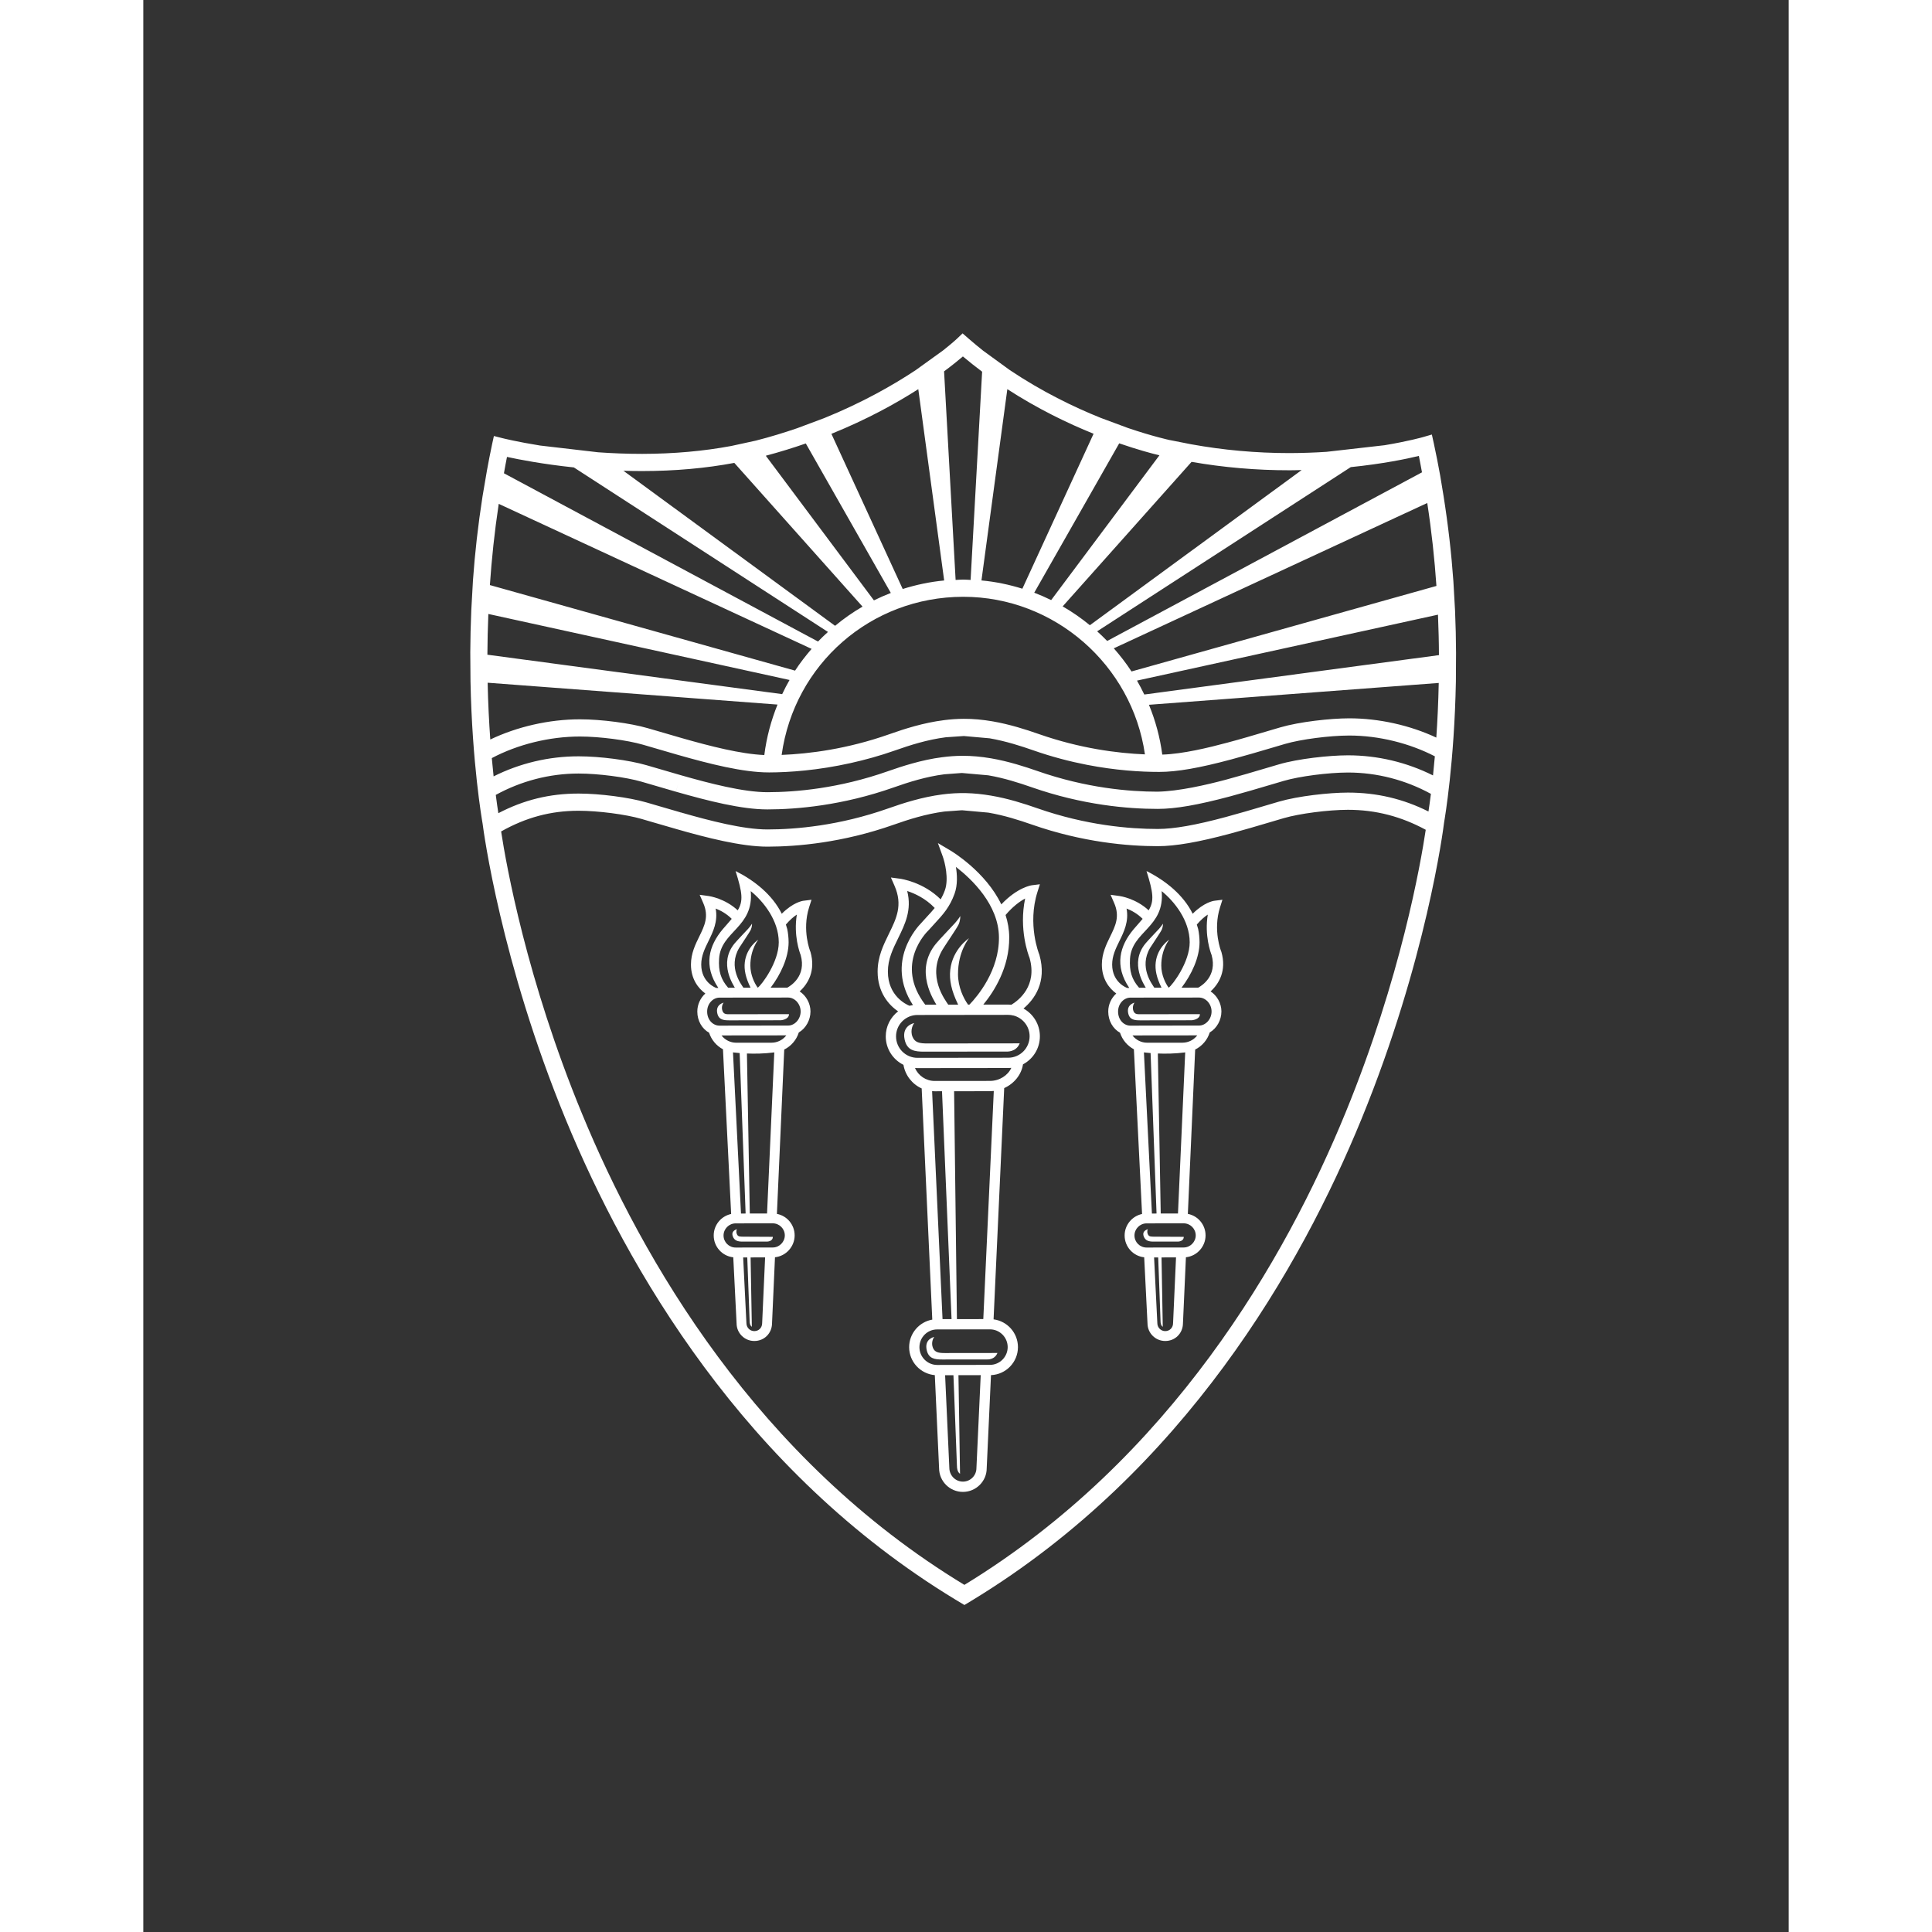 <?xml version="1.0" encoding="UTF-8" standalone="no"?>
<svg
   version="1.1"
   width="256"
   height="256"
   viewBox="15 15 79.92 93.84"
   xmlns="http://www.w3.org/2000/svg"
   xmlns:svg="http://www.w3.org/2000/svg">
  <rect x="15" y="15" width="79.92" height="93.84" fill="#333333" stroke="none"/>
  <g>
	  <g id="group-R5">
	      <path
	         id="path2"
	         d="M 345.598,445.746 327,445.719 c -2.191,0 -4.062,0.097 -4.602,2.594 -0.703,3.23 2.348,3.871 2.348,3.871 -0.266,-0.192 -1.019,-1.61 -0.422,-3.094 0.539,-1.336 1.637,-1.137 3.473,-1.137 l 20.793,0.02 c 0,-2.02 -2.992,-2.227 -2.992,-2.227"
	         style="fill:#ffffff;fill-opacity:1;fill-rule:nonzero;stroke:none"
	         transform="matrix(0.133,0,0,-0.133,0,123.84)" />
	      <path
	         id="path3"
	         d="m 340.574,364.918 h -9.043 c -1.539,0.004 -2.926,0.293 -3.488,1.996 -0.688,2.051 1.586,2.531 1.586,2.531 -0.176,-0.14 -0.473,-0.8 -0.047,-1.84 0.379,-0.945 1.227,-0.882 2.523,-0.894 l 10.583,-0.055 c 0.003,-1.742 -2.114,-1.738 -2.114,-1.738"
	         style="fill:#ffffff;fill-opacity:1;fill-rule:nonzero;stroke:none"
	         transform="matrix(0.133,0,0,-0.133,0,123.84)" />
	      <path
	         id="path4"
	         d="m 348.316,443.82 -25.086,-0.039 c -2.375,0 -4.519,2.043 -4.527,5.137 0,2.949 2.168,5.098 4.516,5.098 l 25.09,0.027 c 2.332,0 4.527,-2.258 4.535,-5.086 0,-2.848 -2.192,-5.137 -4.528,-5.137 z m -6.097,-6.265 -12.852,-0.008 c -2.203,-0.012 -4.172,1.027 -5.422,2.66 l 23.668,0.027 c -1.238,-1.629 -3.199,-2.668 -5.394,-2.679 z m -8.989,-3.946 c 2.739,-0.113 6.297,-0.082 9.989,0.403 l -2.641,-58.828 -6.301,-0.016 z m -5.089,0.411 c 0,0 0.914,-0.129 2.433,-0.25 l 2.176,-58.602 -1.691,-0.004 z m 18.922,-66.844 c 0,-2.367 -1.985,-4.41 -4.411,-4.41 l -13.535,-0.02 c -2.445,-0.008 -4.429,1.961 -4.429,4.402 0,2.399 1.968,4.415 4.417,4.422 l 13.54,0.016 c 2.433,0.004 4.418,-1.981 4.418,-4.41 z m -8.274,-32.039 c 0,-1.61 -1.18,-2.91 -2.871,-2.91 -1.578,-0.004 -2.875,1.304 -2.875,2.906 l -1.191,24.004 h 1.5 l 0.859,-23.215 c 0,-1.75 0.812,-2.106 0.812,-2.106 l -0.453,25.321 5.297,0.008 z m -22.25,130.965 c 0,3.16 1.285,5.789 2.649,8.566 1.656,3.387 3.5,7.133 2.625,11.875 1.738,-0.664 3.949,-1.844 5.863,-3.758 -1.215,-1.472 -2.551,-2.91 -3.289,-3.797 -5.114,-6.093 -7.09,-13.343 -1.598,-21.429 h -0.785 c -0.051,0.011 -5.457,1.933 -5.465,8.543 z m 18.082,26.808 c 4.574,-3.699 10.219,-10.668 10.234,-18.676 0,-7.23 -6.195,-15.527 -7.675,-16.593 -1.2,1.621 -2.688,4.652 -2.7,8.093 -0.015,5.965 2.903,9.457 2.903,9.457 0,0 -4.305,-2.777 -4.934,-8.296 -0.308,-2.7 0.281,-5.528 2.106,-9.254 h -2.614 c -0.703,1.125 -5.742,7.422 -1.546,14.531 0.703,1.168 3.863,5.738 4.257,6.668 0.493,1.125 0.442,2.183 0.442,2.183 -0.524,-0.855 -1.426,-1.871 -1.426,-1.871 -0.914,-0.996 -3.996,-4.199 -4.973,-5.379 -6.027,-7.32 -0.164,-15.46 0.118,-16.144 -0.313,0 -2.446,0 -2.446,0 -2.687,3.07 -3.578,6.062 -3.308,10.562 0.601,10.114 12.777,11.383 11.562,24.719 z m 16.832,-8.574 c -1.242,-7.613 1.031,-13.836 1.406,-14.773 2.149,-7.7 -3.671,-11.254 -4.957,-11.942 l -0.175,0.035 -5.84,-0.008 c 3.644,4.778 6.562,11.02 6.562,16.586 -0.011,1.696 -0.183,3.297 -0.504,4.836 l -0.488,1.633 c 1.481,1.719 2.863,2.902 3.996,3.633 z m 1.027,-28.047 c 3.086,2.774 5.907,7.594 3.958,14.402 l -0.083,0.204 c -0.027,0.066 -3.085,7.64 -0.433,16.074 l 0.891,2.789 -2.899,-0.363 c -0.422,-0.047 -3.824,-0.586 -7.965,-4.747 -3.449,6.969 -10.027,12.172 -16.863,15.594 2.512,-8.004 2.844,-10.937 0.781,-14.351 -4.672,4.355 -10.355,5.195 -10.613,5.226 l -3.289,0.453 1.328,-3.054 c 2.113,-4.875 0.453,-8.258 -1.48,-12.196 -1.418,-2.898 -3.028,-6.183 -3.028,-10.23 0.004,-5.313 2.699,-8.719 5.25,-10.57 -1.785,-1.622 -2.937,-4.004 -2.926,-6.614 0,-3.351 1.707,-6.265 4.305,-7.715 0.848,-2.617 2.672,-4.773 5.063,-6.043 L 327.465,375 c -3.652,-0.766 -6.379,-4.035 -6.367,-7.855 0,-4.133 3.132,-7.547 7.144,-7.961 l 1.207,-24.114 c 0,-3.566 2.899,-6.457 6.469,-6.453 3.727,0 6.434,2.899 6.473,6.391 l 1.082,24.187 c 4.058,0.426 7.191,3.942 7.179,7.985 0,3.902 -2.789,7.156 -6.476,7.855 l 2.676,60.016 c 2.523,1.258 4.464,3.504 5.32,6.242 2.598,1.523 4.266,4.555 4.266,7.672 -0.008,2.937 -1.567,5.75 -3.958,7.324"
	         style="fill:#ffffff;fill-opacity:1;fill-rule:nonzero;stroke:none"
	         transform="matrix(0.133,0,0,-0.133,0,123.84)" />
	      <path
	         id="path5"
	         d="m 495.664,445.746 -18.598,-0.027 c -2.187,0 -4.058,0.097 -4.597,2.594 -0.703,3.23 2.347,3.871 2.347,3.871 -0.261,-0.192 -1.011,-1.61 -0.421,-3.094 0.539,-1.336 1.636,-1.137 3.472,-1.137 l 20.793,0.02 c 0,-2.02 -2.996,-2.227 -2.996,-2.227"
	         style="fill:#ffffff;fill-opacity:1;fill-rule:nonzero;stroke:none"
	         transform="matrix(0.133,0,0,-0.133,0,123.84)" />
	      <path
	         id="path6"
	         d="m 490.645,364.918 h -9.043 c -1.543,0.004 -2.926,0.293 -3.493,1.996 -0.683,2.051 1.59,2.531 1.59,2.531 -0.176,-0.14 -0.472,-0.8 -0.051,-1.84 0.383,-0.945 1.231,-0.882 2.528,-0.894 l 10.582,-0.055 c 0.004,-1.742 -2.113,-1.738 -2.113,-1.738"
	         style="fill:#ffffff;fill-opacity:1;fill-rule:nonzero;stroke:none"
	         transform="matrix(0.133,0,0,-0.133,0,123.84)" />
	      <path
	         id="path7"
	         d="m 498.391,443.82 -25.094,-0.039 c -2.375,0 -4.52,2.043 -4.527,5.137 0,2.949 2.171,5.098 4.519,5.098 l 25.09,0.027 c 2.332,0 4.527,-2.258 4.535,-5.086 0,-2.848 -2.195,-5.137 -4.523,-5.137 z m -6.102,-6.265 -12.855,-0.008 c -2.2,-0.012 -4.161,1.027 -5.418,2.66 l 23.668,0.027 c -1.239,-1.629 -3.2,-2.668 -5.395,-2.679 z m -8.992,-3.946 c 2.738,-0.113 6.308,-0.082 9.988,0.403 l -2.637,-58.828 -6.3,-0.016 z m -5.086,0.411 c 0,0 0.914,-0.129 2.434,-0.25 l 2.175,-58.602 -1.691,-0.004 z m 18.918,-66.844 c 0,-2.367 -1.981,-4.41 -4.41,-4.41 l -13.531,-0.02 c -2.45,-0.008 -4.43,1.961 -4.43,4.402 0,2.399 1.972,4.415 4.414,4.422 l 13.539,0.016 c 2.437,0.004 4.418,-1.981 4.418,-4.41 z m -8.274,-32.039 c 0,-1.61 -1.179,-2.91 -2.867,-2.91 -1.578,-0.004 -2.879,1.304 -2.879,2.906 l -1.187,24.004 h 1.5 l 0.855,-23.215 c 0,-1.75 0.813,-2.106 0.813,-2.106 l -0.449,25.321 5.293,0.008 z m -22.246,130.965 c 0,3.16 1.286,5.789 2.645,8.566 1.656,3.387 3.5,7.133 2.617,11.875 1.754,-0.664 3.957,-1.844 5.871,-3.758 -1.219,-1.469 -2.551,-2.91 -3.293,-3.797 -5.105,-6.093 -7.078,-13.343 -1.59,-21.429 h -0.785 c -0.054,0.011 -5.461,1.933 -5.465,8.543 z m 18.082,26.808 c 4.579,-3.699 10.223,-10.668 10.235,-18.676 0,-7.23 -6.192,-15.527 -7.684,-16.593 -1.195,1.621 -2.683,4.652 -2.691,8.093 -0.008,5.965 2.906,9.457 2.906,9.457 0,0 -4.309,-2.777 -4.937,-8.296 -0.305,-2.7 0.281,-5.528 2.113,-9.254 h -2.625 c -0.695,1.125 -5.738,7.422 -1.543,14.531 0.703,1.168 3.859,5.738 4.258,6.668 0.492,1.125 0.441,2.183 0.441,2.183 -0.523,-0.855 -1.43,-1.871 -1.43,-1.871 -0.906,-0.996 -3.996,-4.199 -4.972,-5.379 -6.028,-7.32 -0.16,-15.46 0.121,-16.144 -0.313,0 -2.445,0 -2.445,0 -2.688,3.07 -3.579,6.062 -3.309,10.562 0.601,10.114 12.781,11.383 11.562,24.719 z m 16.84,-8.574 c -1.25,-7.613 1.024,-13.836 1.399,-14.773 2.14,-7.7 -3.668,-11.254 -4.957,-11.942 l -0.18,0.035 -5.84,-0.008 c 3.649,4.778 6.567,11.02 6.567,16.586 -0.008,1.696 -0.184,3.297 -0.504,4.836 l -0.489,1.633 c 1.481,1.719 2.864,2.902 4.004,3.633 z m 1.02,-28.047 c 3.086,2.774 5.906,7.594 3.957,14.402 l -0.078,0.204 c -0.032,0.066 -3.09,7.64 -0.434,16.074 l 0.887,2.789 -2.903,-0.363 c -0.414,-0.047 -3.824,-0.586 -7.96,-4.75 -3.442,6.972 -10.028,12.171 -16.864,15.597 2.508,-8 2.84,-10.933 0.782,-14.347 -4.676,4.351 -10.356,5.191 -10.614,5.222 l -3.289,0.453 1.328,-3.054 c 2.106,-4.875 0.45,-8.258 -1.484,-12.196 -1.414,-2.898 -3.031,-6.183 -3.031,-10.23 0.007,-5.317 2.711,-8.719 5.257,-10.574 -1.785,-1.625 -2.937,-4 -2.925,-6.61 0,-3.351 1.707,-6.265 4.304,-7.715 0.848,-2.617 2.68,-4.773 5.063,-6.043 L 477.531,375 c -3.648,-0.766 -6.375,-4.035 -6.367,-7.855 0,-4.133 3.141,-7.547 7.145,-7.961 l 1.207,-24.114 c 0,-3.566 2.898,-6.457 6.472,-6.453 3.727,0 6.43,2.899 6.473,6.391 l 1.086,24.187 c 4.055,0.426 7.187,3.942 7.172,7.985 0,3.902 -2.785,7.156 -6.469,7.855 l 2.672,60.016 c 2.519,1.258 4.465,3.504 5.32,6.242 2.598,1.523 4.266,4.555 4.266,7.672 -0.008,2.937 -1.567,5.75 -3.957,7.324"
	         style="fill:#ffffff;fill-opacity:1;fill-rule:nonzero;stroke:none"
	         transform="matrix(0.133,0,0,-0.133,0,123.84)" />
	      <path
	         id="path8"
	         d="m 428.656,432.066 -33.144,-0.039 c -4.317,-0.007 -7.824,3.504 -7.828,7.817 -0.012,4.32 3.496,7.824 7.808,7.832 l 33.145,0.043 c 0.586,0 1.148,-0.071 1.687,-0.192 l 0.043,-0.07 c 0,0 0.039,0.02 0.09,0.051 3.438,-0.828 6.008,-3.918 6.012,-7.606 0,-4.308 -3.492,-7.836 -7.813,-7.836 z m -6.652,-8.468 -20.199,-0.02 c -3.215,0 -5.996,1.945 -7.2,4.731 0.301,-0.02 0.602,-0.036 0.907,-0.036 l 33.156,0.036 c 0.379,0 0.754,0.015 1.117,0.054 -1.25,-2.75 -4.308,-4.754 -7.781,-4.765 z m -2.453,-86.981 -9.633,-0.015 -1.027,83.218 13.125,0.024 c 0.464,0 0.91,0.027 1.367,0.078 z m 8.906,-10.222 c 0,-3.575 -2.898,-6.497 -6.477,-6.5 l -19.265,-0.028 c -3.574,0 -6.485,2.914 -6.488,6.485 0,3.578 2.898,6.488 6.464,6.488 l 19.274,0.027 c 3.57,0.004 6.48,-2.894 6.492,-6.472 z m -11.414,-44.18 c 0.012,-2.727 -2.207,-4.953 -4.93,-4.953 -2.73,0 -4.941,2.215 -4.965,5.031 l -1.543,33.828 3.043,0.004 1.278,-33.055 c 0,-2.433 1.129,-2.929 1.129,-2.929 l -0.575,35.984 8.129,0.02 z m -12.57,137.605 3.484,-83.218 -3.293,-0.004 -3.812,83.261 c 0.312,-0.031 0.632,-0.046 0.953,-0.046 z m -19.766,43.668 c -0.016,4.555 1.813,8.262 3.738,12.2 2.508,5.105 5.082,10.363 3.313,17.261 2.722,-0.875 6.726,-2.699 10.047,-6.195 -0.817,-1.016 -1.723,-1.992 -2.692,-3.039 -0.722,-0.797 -1.476,-1.613 -2.273,-2.508 -1.125,-1.137 -13.301,-13.988 -2.981,-29.914 -0.437,-0.059 -0.859,-0.141 -1.281,-0.25 -1.172,0.473 -7.859,3.586 -7.871,12.445 z m 24.356,28.492 c 1.148,3.204 0.957,6.891 0.484,9.782 5.723,-4.422 15.637,-13.797 15.719,-25.723 0.089,-12.105 -7.77,-21.465 -10.77,-24.574 l -0.512,-0.008 c -1.64,2.254 -3.671,6.41 -3.671,11.137 -0.024,8.269 4.015,13.113 4.015,13.113 0,0 -5.961,-3.867 -6.836,-11.5 -0.422,-3.73 0.383,-7.637 2.871,-12.75 h -3.625 c -1.129,1.731 -7.843,10.332 -2.093,20.051 0.964,1.629 5.332,7.957 5.898,9.246 0.684,1.57 0.598,3.039 0.598,3.039 -0.707,-1.188 -1.981,-2.605 -1.981,-2.605 -1.254,-1.391 -5.531,-5.825 -6.887,-7.465 -8.179,-9.93 -0.535,-20.977 0.137,-22.278 l -4.062,-0.011 c -11.371,14.855 0.617,26.609 1.156,27.125 l 0.125,0.129 c 0.773,0.886 1.523,1.691 2.242,2.468 2.914,3.16 5.426,5.891 7.192,10.824 z m 25.761,-1.781 c -2.324,-11.187 1.156,-20.504 1.629,-21.695 2.883,-10.219 -3.973,-15.469 -6.648,-17.09 -0.383,0.043 -0.774,0.063 -1.168,0.063 l -9.086,-0.012 c 3.922,4.765 9.551,13.535 9.465,24.605 -0.016,2.86 -0.512,5.559 -1.336,8.118 2.758,3.23 5.3,5.035 7.144,6.011 z m -0.594,-40.164 c 3.813,3.215 8.692,9.516 5.809,19.61 l -0.07,0.199 c -0.055,0.113 -4.399,10.91 -0.633,22.785 l 0.883,2.785 -2.899,-0.359 c -0.234,-0.032 -5.242,-0.715 -11.191,-6.992 -5.723,11.937 -17.981,19.328 -18.664,19.722 l -4.492,2.656 1.785,-4.914 c 0.722,-1.996 2.269,-8.086 0.773,-12.277 -0.457,-1.27 -0.976,-2.355 -1.543,-3.352 -6.402,6.364 -14.523,7.504 -14.886,7.551 l -3.293,0.434 1.332,-3.039 c 3.062,-7.043 0.691,-11.895 -2.055,-17.504 -2.031,-4.141 -4.137,-8.43 -4.125,-13.852 0.004,-7.461 3.969,-12.113 7.48,-14.48 -2.742,-2.125 -4.519,-5.438 -4.511,-9.164 0.004,-4.551 2.644,-8.481 6.465,-10.375 0.652,-3.856 3.199,-7.059 6.656,-8.621 l 3.871,-84.422 c -4.805,-0.848 -8.453,-5.051 -8.449,-10.078 0.011,-5.352 4.136,-9.746 9.375,-10.196 l 1.558,-33.957 c 0,-4.793 3.914,-8.699 8.707,-8.687 4.793,0 8.696,3.914 8.684,8.625 l 1.566,34.019 c 5.469,0.223 9.848,4.719 9.848,10.246 -0.012,5.192 -3.898,9.469 -8.906,10.125 l 3.883,84.457 c 3.625,1.629 6.289,4.883 6.863,8.668 3.676,1.946 6.179,5.817 6.168,10.266 0,4.352 -2.426,8.149 -5.989,10.121"
	         style="fill:#ffffff;fill-opacity:1;fill-rule:nonzero;stroke:none"
	         transform="matrix(0.133,0,0,-0.133,0,123.84)" />
	      <path
	         id="path9"
	         d="m 393.691,439.734 c -0.957,2.375 0.25,4.672 0.672,4.993 0,0 -4.679,-0.805 -3.543,-6.02 0.868,-4.012 3.633,-4.434 7.172,-4.422 l 30.012,0.035 c 0,0 3.508,-0.328 4.84,2.996 l -33.559,-0.039 c -2.957,-0.011 -4.73,0.289 -5.594,2.457"
	         style="fill:#ffffff;fill-opacity:1;fill-rule:nonzero;stroke:none"
	         transform="matrix(0.133,0,0,-0.133,0,123.84)" />
	      <path
	         id="path10"
	         d="m 401.141,326.156 c -0.75,1.891 0.203,3.692 0.535,3.946 0,0 -3.692,-0.633 -2.805,-4.754 0.695,-3.168 2.875,-3.489 5.676,-3.485 l 16.359,0.02 c 0,0 2.762,-0.254 3.801,2.355 l -19.152,-0.023 c -2.328,0 -3.731,0.238 -4.414,1.941"
	         style="fill:#ffffff;fill-opacity:1;fill-rule:nonzero;stroke:none"
	         transform="matrix(0.133,0,0,-0.133,0,123.84)" />
	      <path
	         id="path11"
	         d="M 551.84,412.004 C 529.969,358.625 488.109,285.582 412.645,239.551 337.043,285.383 294.98,358.336 272.992,411.648 c -20.258,49.09 -27.66,90.797 -29.531,103.055 9.031,5.082 18.035,7.543 28.223,7.555 0.023,0 0.054,0 0.082,0 7.132,0 17.214,-1.313 22.988,-2.988 l 3.504,-1.028 c 2.933,-0.859 5.976,-1.754 9.066,-2.625 v -0.004 c 11.164,-3.195 23.856,-6.465 33.383,-6.465 0.02,0 0.043,0 0.066,0 10.684,0.016 27.344,1.415 46.067,8.016 5.332,1.883 11.691,3.922 18.504,4.816 l 6.164,0.446 c 0.121,0.008 0.242,0.008 0.363,0.008 l 9.527,-0.86 c 5.786,-0.984 11.243,-2.742 15.825,-4.336 18.644,-6.531 35.289,-7.914 45.996,-7.914 0.035,0 0.066,0 0.105,0 6.449,0.012 14.848,1.473 26.442,4.598 v -0.004 c 4.824,1.293 9.695,2.738 14.324,4.109 l 5.199,1.536 c 5.738,1.671 16.234,3.035 23.402,3.046 0.016,0 0.036,0 0.051,0 10.168,0 19.465,-2.464 28.387,-7.296 -1.793,-12.016 -9.055,-53.926 -29.289,-103.309 z M 344.402,561.039 c -2.339,-5.793 -4.007,-11.957 -4.824,-18.43 -8.539,0.344 -19.89,3.262 -30.035,6.157 l -12.539,3.648 c -6.344,1.848 -16.969,3.238 -24.742,3.238 -0.032,0 -0.067,0 -0.094,0 -11.184,-0.015 -22.816,-2.672 -32.664,-7.375 -0.441,6.176 -0.805,13.141 -0.965,20.739 z M 238.797,594.125 348.793,570.02 c -0.965,-1.676 -1.859,-3.403 -2.691,-5.172 l -107.657,14.398 c 0.016,4.758 0.149,9.77 0.352,14.879 z m 3.789,40.215 114.258,-52.965 c -2.168,-2.52 -4.219,-5.141 -6.035,-7.945 l -111.454,31.25 c 0.649,9.519 1.696,19.461 3.231,29.66 z m 3.016,17.14 c 4.414,-0.96 13.144,-2.652 24.421,-3.839 l 92.797,-60.078 c -1.246,-1.137 -2.472,-2.29 -3.629,-3.508 l -114.703,61.449 c 0.371,2 0.692,3.973 1.114,5.976 z m 49.378,-5.164 c 11.922,0.008 23.172,1.016 33.641,2.981 l 46.824,-52.492 c -3.547,-2.055 -6.886,-4.403 -10.023,-7.004 l -77.305,56.625 c 2.25,-0.063 4.516,-0.121 6.863,-0.11 z m 59.75,10.079 31.047,-54.594 c -2.101,-0.809 -4.16,-1.719 -6.168,-2.711 l -39.488,52.824 c 5.117,1.367 9.984,2.871 14.609,4.481 z m 41.079,19.832 9.449,-69.872 c -5.235,-0.492 -10.281,-1.585 -15.141,-3.109 l -26.039,56.664 c 13.012,5.266 23.66,11.149 31.731,16.317 z m 16.289,11.945 c 2.316,-1.949 4.664,-3.793 7.023,-5.567 l -4.207,-76.046 c -0.887,0.035 -1.746,0.125 -2.641,0.125 -0.035,0 -0.066,0 -0.097,0 -0.926,0 -1.821,-0.098 -2.735,-0.129 l -4.214,76.172 c 3.035,2.257 5.371,4.156 6.871,5.445 z m 16.23,-11.945 c 11.102,-7.184 22.086,-12.489 31.496,-16.286 L 433.82,603.352 c -4.804,1.492 -9.793,2.55 -14.941,3.019 z m 40.856,-19.789 c 6.636,-2.286 11.836,-3.692 14.683,-4.372 L 444.34,599.195 c -2.012,0.993 -4.074,1.883 -6.184,2.696 z m 26.425,-6.762 c 11.59,-2.031 23.61,-3.09 35.899,-3.074 1.484,0 2.879,0.05 4.312,0.086 l -77.347,-56.672 c -3.118,2.558 -6.434,4.859 -9.934,6.882 z m 58.133,-1.922 c 11.688,1.187 20.457,3.012 24.879,4.09 0.422,-2.004 0.75,-3.989 1.133,-5.992 L 464.789,584.266 c -1.18,1.214 -2.398,2.39 -3.656,3.523 z m 27.942,-13.102 c 1.601,-10.425 2.683,-20.582 3.347,-30.293 l -111.355,-31.23 c -1.942,2.984 -4.125,5.789 -6.469,8.453 z m 4.265,-55.558 -107.605,-14.387 c -0.824,1.727 -1.711,3.426 -2.664,5.082 l 109.918,24.082 c 0.203,-5.086 0.343,-10.043 0.351,-14.777 z m -76.515,-35.012 -0.817,3.035 c -6.672,-1.793 -16.215,-4.129 -23.707,-4.347 -0.828,6.367 -2.512,12.449 -4.867,18.191 l 105.832,7.973 c -0.148,-7.289 -0.473,-13.981 -0.887,-19.954 -9.64,4.504 -20.961,7.036 -31.769,7.036 -0.02,0 -0.039,0 -0.063,0 -6.828,-0.012 -18.086,-1.25 -25.113,-3.297 l -4.836,-1.426 c -4.707,-1.395 -9.66,-2.867 -14.586,-4.176 z m -96.918,11.758 -0.024,-0.477 -0.008,0.477 c -2.488,-0.016 -4.968,-0.188 -7.394,-0.504 v -0.008 c -7.356,-0.93 -14.156,-3.105 -19.848,-5.113 -15.336,-5.414 -29.226,-7.16 -39.332,-7.563 4.586,33.075 32.516,57.703 66.27,57.746 0.031,0 0.062,0 0.093,0 33.329,0 61.614,-24.945 66.305,-57.546 -10.043,0.414 -23.699,2.152 -38.793,7.437 -4.512,1.582 -10.515,3.531 -16.91,4.633 l -0.039,-0.231 0.031,0.231 c -3.625,0.617 -7.012,0.918 -10.351,0.918 z m -71.282,-19.582 c 0.016,0 0.036,0 0.047,0 7.469,0.019 17.887,0.758 29.821,3.418 5.168,1.152 10.593,2.625 16.234,4.617 5.367,1.895 11.769,3.945 18.527,4.805 l 6.586,0.453 9.418,-0.836 c 5.926,-1.024 11.578,-2.863 15.848,-4.356 6.918,-2.425 13.547,-4.132 19.707,-5.328 10.457,-2.031 19.539,-2.586 26.269,-2.586 0.039,0 0.075,0 0.11,0 6.461,0 14.617,1.422 26.445,4.598 4.973,1.332 9.984,2.812 14.738,4.219 l 4.817,1.422 c 5.719,1.671 16.203,3.035 23.371,3.046 0.016,0 0.031,0 0.047,0 10.758,0 21.976,-2.8 31.238,-7.589 -0.223,-2.508 -0.445,-4.84 -0.672,-6.977 -9.601,4.801 -20.25,7.34 -31.043,7.34 -0.031,0 -0.062,0 -0.086,0 -6.883,-0.016 -18.168,-1.25 -25.136,-3.297 l -5.176,-1.527 c -4.594,-1.364 -9.422,-2.793 -14.215,-4.078 -7.07,-1.887 -17.293,-4.243 -24.984,-4.375 -10.2,0 -26.032,1.316 -43.872,7.558 -2.21,0.77 -4.789,1.633 -7.57,2.438 -2.937,0.847 -6.098,1.636 -9.351,2.187 -3.602,0.617 -6.985,0.918 -10.368,0.918 -2.484,-0.012 -4.898,-0.176 -7.386,-0.512 v 0.004 c -3.879,-0.488 -7.586,-1.336 -11.082,-2.312 -3.125,-0.875 -6.086,-1.852 -8.778,-2.805 -17.902,-6.308 -33.8,-7.652 -43.98,-7.668 -0.024,0 -0.043,0 -0.063,0 -8.675,0 -20.875,3.145 -31.66,6.223 l -12.531,3.648 c -6.356,1.848 -16.953,3.231 -24.715,3.231 -0.043,0 -0.09,0 -0.141,0 -10.777,-0.008 -21.386,-2.532 -30.933,-7.321 -0.223,2.059 -0.445,4.286 -0.656,6.672 9.437,4.996 21,7.867 32.117,7.879 0.027,0 0.054,0 0.082,0 7.152,0 17.23,-1.308 23.004,-2.988 l 12.551,-3.656 0.863,3.019 -0.86,-3.019 c 11.786,-3.36 23.985,-6.465 33.418,-6.465 z m 167.719,-19.305 -0.812,3.031 c -11.051,-2.976 -18.942,-4.367 -24.828,-4.375 -0.032,0 -0.067,0 -0.102,0 -10.219,0 -26.098,1.317 -43.922,7.559 -4.851,1.691 -10.648,3.559 -16.91,4.617 -6.383,1.082 -11.875,1.207 -17.785,0.438 -7.41,-0.965 -14.188,-3.137 -19.84,-5.137 -17.891,-6.305 -33.797,-7.637 -43.988,-7.652 -0.024,0 -0.039,0 -0.059,0 -8.746,0 -20.906,3.14 -31.652,6.222 l -0.867,-3.019 0.851,3.019 c -3.066,0.871 -6.098,1.758 -9.016,2.621 l -3.515,1.028 c -6.363,1.843 -16.977,3.234 -24.738,3.234 -0.032,0 -0.063,0 -0.094,0 -10.528,-0.008 -19.914,-2.309 -29.231,-7.168 -0.242,1.578 -0.574,3.832 -0.937,6.676 9.211,5.051 19.566,7.797 30.152,7.805 0.043,0 0.086,0 0.125,0 7.141,0 17.195,-1.305 22.965,-2.981 l 12.543,-3.656 0.871,3.019 -0.859,-3.019 c 11.773,-3.36 23.965,-6.465 33.39,-6.465 0.02,0 0.047,0 0.071,0 10.672,0.02 27.324,1.426 46.054,8.027 5.379,1.899 11.793,3.946 18.543,4.805 l 6.137,0.457 c 0.125,0 0.242,0.004 0.371,0.004 l 9.496,-0.84 c 5.828,-1.004 11.281,-2.762 15.836,-4.351 18.664,-6.532 35.254,-7.911 45.93,-7.911 0.058,0 0.113,0 0.164,0 6.441,0 14.598,1.414 26.453,4.586 4.852,1.301 9.73,2.746 14.379,4.125 l 5.16,1.52 c 5.664,1.668 16.149,3.031 23.379,3.051 0.023,0 0.051,0 0.078,0 10.594,0 21.016,-2.731 30.27,-7.793 -0.344,-2.715 -0.653,-4.879 -0.895,-6.442 -9.238,4.633 -18.898,6.907 -29.379,6.907 -0.019,0 -0.039,0 -0.062,0 -6.825,-0.012 -18.102,-1.25 -25.149,-3.297 l -5.226,-1.543 c -4.578,-1.36 -9.391,-2.785 -14.16,-4.067 z m 82.887,78.285 -0.617,10.856 c -0.711,10.039 -1.91,20.562 -3.618,31.308 l -1.207,7.301 c -0.703,3.867 -1.457,7.766 -2.312,11.684 l -0.723,3.269 -3.215,-0.933 c -0.101,-0.032 -5.296,-1.512 -14.043,-2.969 l -21.207,-2.414 c -4.207,-0.274 -8.679,-0.445 -13.402,-0.461 -12.34,-0.008 -24.418,1.105 -36.066,3.226 l -7.446,1.469 c -0.129,0.031 -0.269,0.051 -0.402,0.071 -0.148,0.039 -6.117,1.308 -15.215,4.402 l -9.887,3.676 c -9.878,3.957 -21.597,9.66 -33.222,17.449 l -9.719,7.066 c -1.809,1.442 -3.617,2.918 -5.394,4.481 l -2.161,1.883 -2.066,-1.969 c -0.066,-0.067 -1.813,-1.703 -5.117,-4.301 l -9.926,-7.152 c -8.109,-5.379 -19.387,-11.84 -33.43,-17.528 l -9.886,-3.695 c -4.778,-1.633 -9.786,-3.176 -15.082,-4.523 -0.133,-0.039 -0.274,-0.055 -0.407,-0.09 l -8.582,-1.871 c -10.101,-1.883 -20.98,-2.864 -32.508,-2.879 -5.636,0 -11.015,0.215 -16.066,0.578 l -21.242,2.469 c -8.402,1.347 -13.586,2.656 -13.692,2.679 l -3.156,0.797 -0.695,-3.176 c -0.68,-3.14 -1.254,-6.253 -1.836,-9.371 l -1.621,-9.492 c -1.645,-10.523 -2.797,-20.82 -3.492,-30.66 l -0.614,-10.926 c -0.226,-5.324 -0.343,-10.461 -0.367,-15.418 l 0.078,-10.582 c 0.594,-29.742 4.133,-50.258 4.418,-51.91 0.328,-2.527 6.621,-50.426 30.41,-108.168 22.368,-54.211 65.141,-128.437 142.204,-175.203 l 3.347,-2.012 3.321,2.012 c 76.937,46.969 119.531,121.309 141.734,175.578 23.656,57.809 29.828,105.723 30.133,108.254 0.285,1.637 3.726,21.918 4.297,51.363 l 0.058,10.52 c -0.019,4.933 -0.136,10.023 -0.359,15.312"
	         style="fill:#ffffff;fill-opacity:1;fill-rule:nonzero;stroke:none"
	         transform="matrix(0.133,0,0,-0.133,0,123.84)" />
	    </g>
	</g>
</svg>
